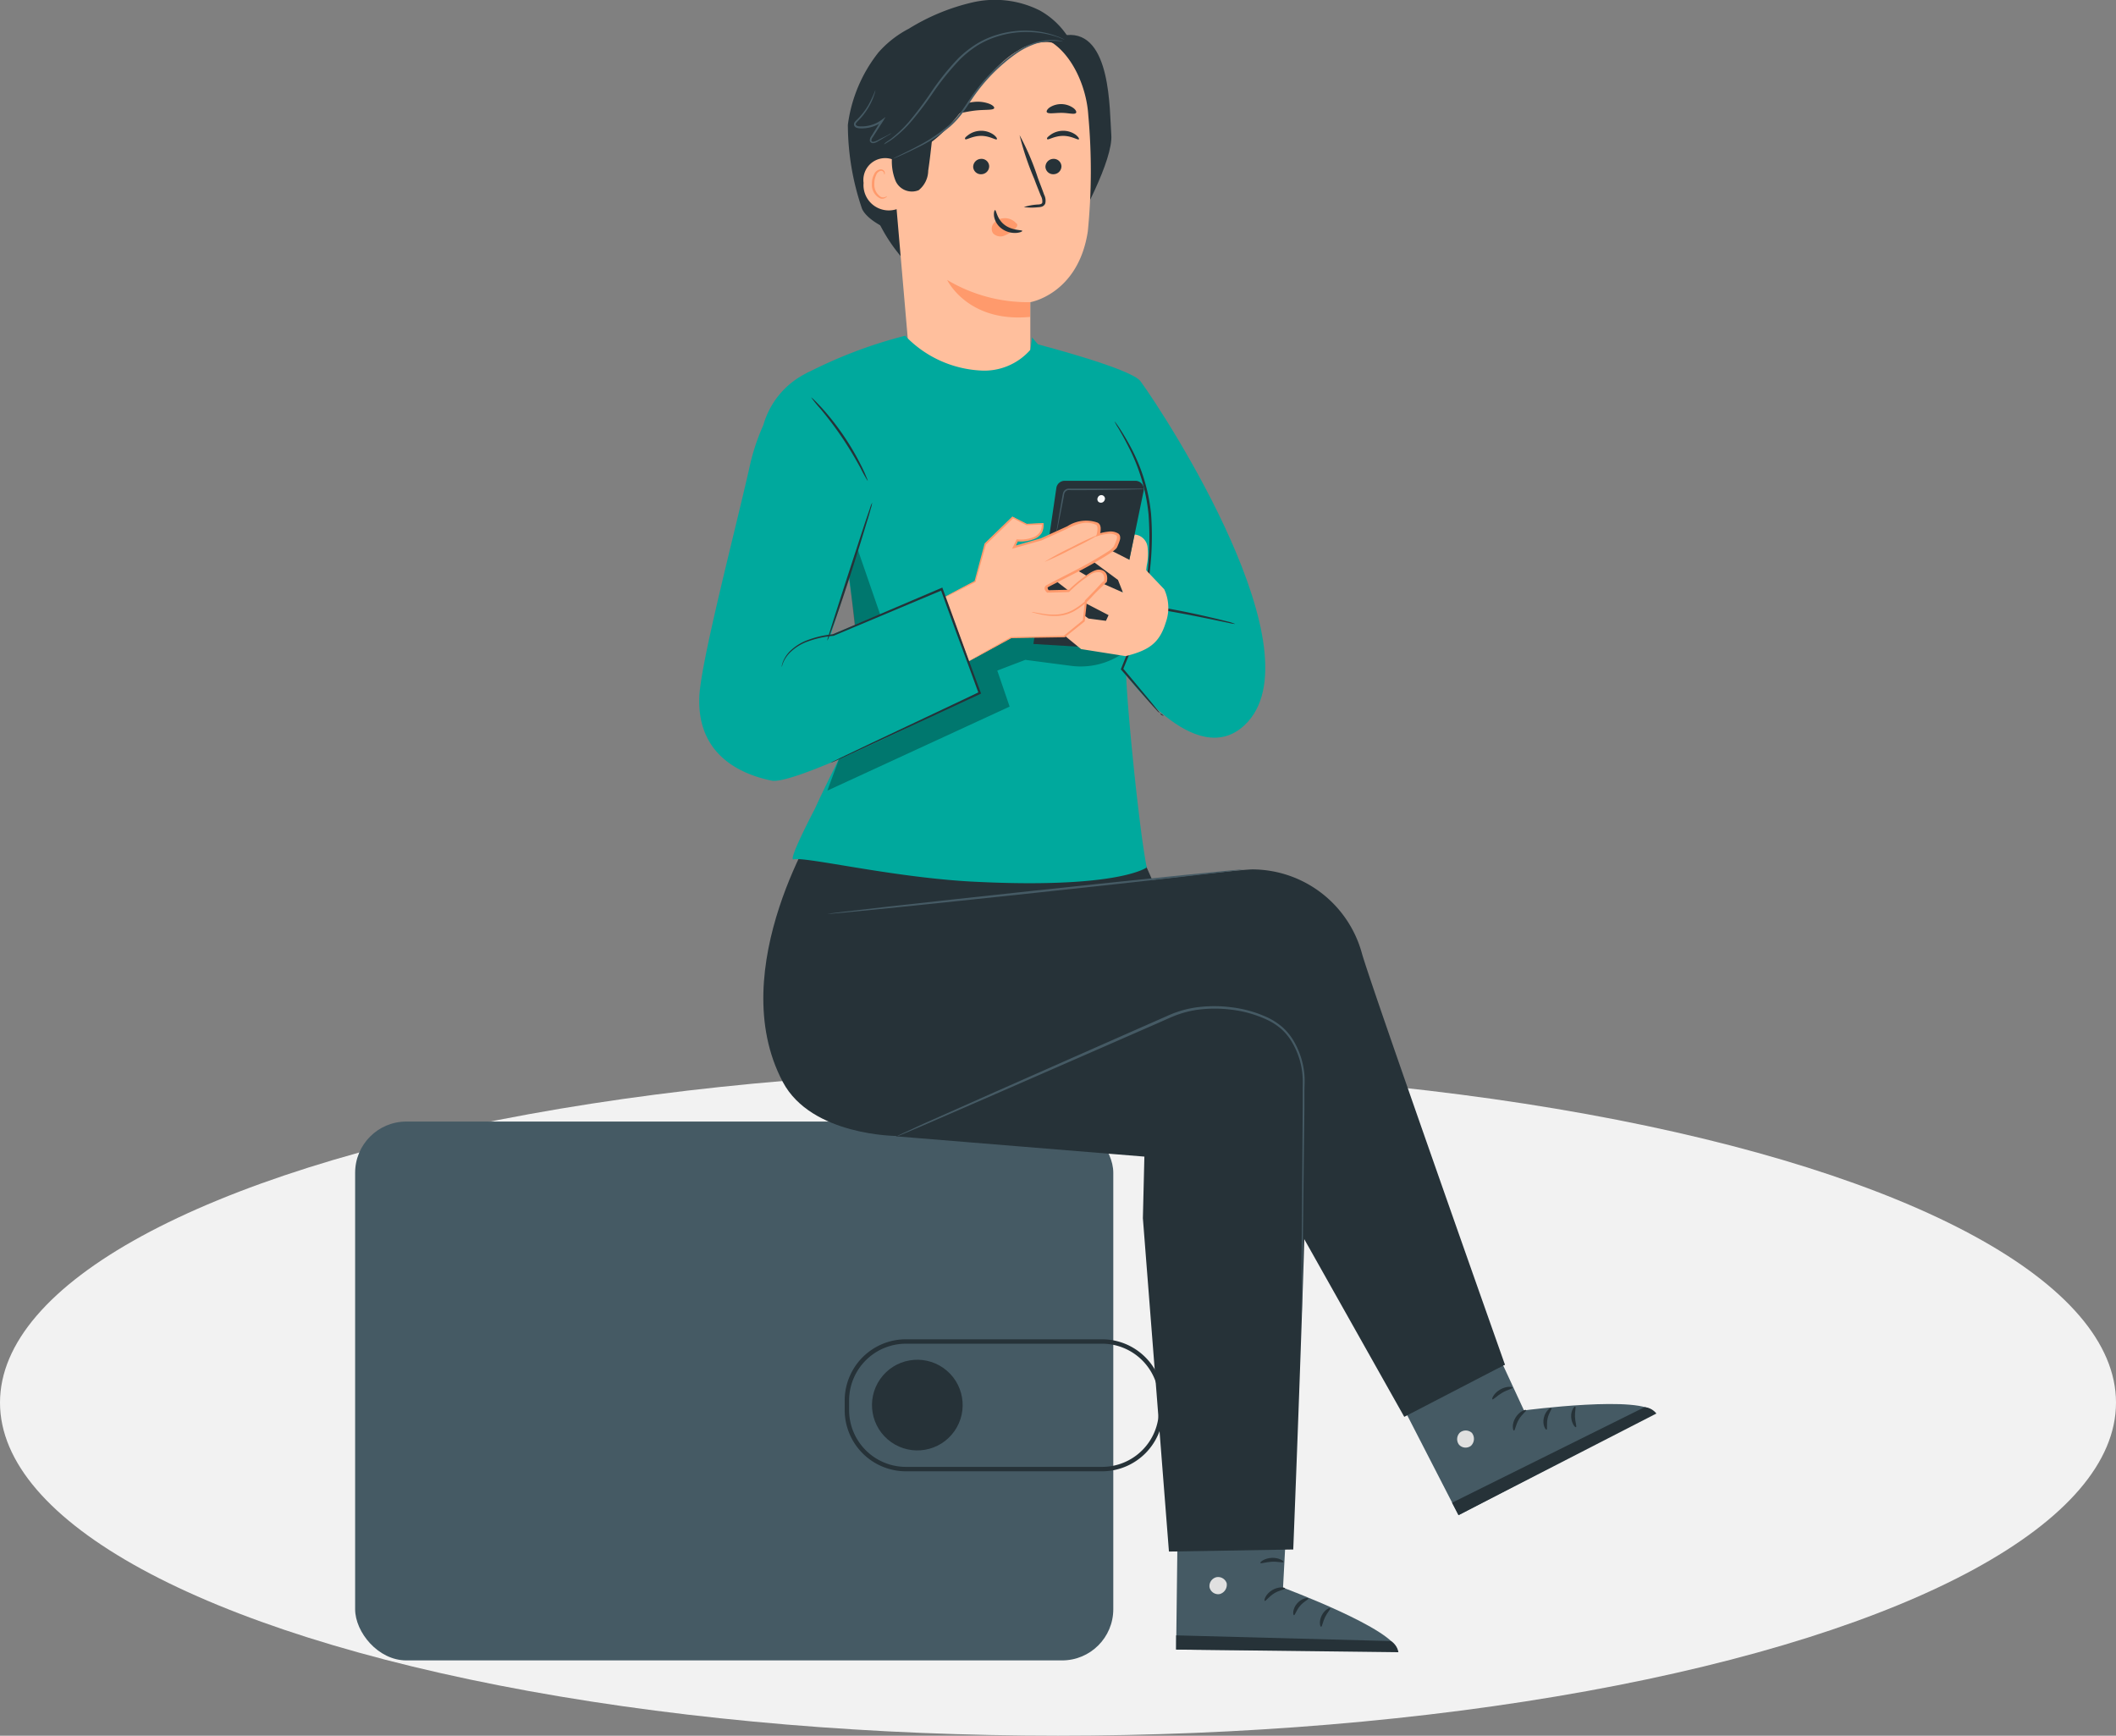 <svg id="Group_69762" data-name="Group 69762" xmlns="http://www.w3.org/2000/svg" width="123.998" height="101.71" viewBox="0 0 123.998 101.71">
  <rect x="0" y="0" width="123.998" height="101.71" fill="#808080" stroke="none"/>
  <ellipse id="Ellipse_784" data-name="Ellipse 784" cx="61.999" cy="19.518" rx="61.999" ry="19.518" transform="translate(0 62.674)" fill="#f2f2f2"/>
  <g id="freepik--Character--inject-82" transform="translate(20.811)">
    <rect id="Rectangle_18058" data-name="Rectangle 18058" width="44.428" height="31.576" rx="3" transform="translate(0 65.722)" fill="#455a64"/>
    <path id="Path_34479" data-name="Path 34479" d="M546.417,405.786h-11.5a3.592,3.592,0,0,1-3.587-3.587v-.565a3.59,3.59,0,0,1,3.587-3.584h11.5A3.59,3.59,0,0,1,550,401.634v.565A3.592,3.592,0,0,1,546.417,405.786Zm-11.5-7.477a3.33,3.33,0,0,0-3.328,3.325v.565a3.33,3.33,0,0,0,3.328,3.328h11.5a3.33,3.33,0,0,0,3.325-3.328v-.565a3.33,3.33,0,0,0-3.325-3.325Z" transform="translate(-502.642 -319.569)" fill="#263238"/>
    <circle id="Ellipse_778" data-name="Ellipse 778" cx="2.657" cy="2.657" r="2.657" transform="matrix(0.575, -0.818, 0.818, 0.575, 29.243, 82.982)" fill="#263238"/>
    <path id="Path_34480" data-name="Path 34480" d="M535.263,128.32a9.67,9.67,0,0,0,3.089,7.309q.687-2,1.381-4" transform="translate(-505.553 -119.747)" fill="#263238"/>
    <path id="Path_34481" data-name="Path 34481" d="M543.268,95.855a5.856,5.856,0,0,0-3.942-.474,12.38,12.38,0,0,0-3.729,1.54,6.126,6.126,0,0,0-1.783,1.392,8.614,8.614,0,0,0-1.793,4.243,15.247,15.247,0,0,0,.832,4.924c.433.93,2.46,1.638,3.46,1.869l9.175-10.676A4.649,4.649,0,0,0,543.268,95.855Z" transform="translate(-503.147 -95.241)" fill="#263238"/>
    <path id="Path_34482" data-name="Path 34482" d="M575.25,102.044l-2.2-.394c1.2,2.851,1.529,9.416,2.219,12.44.811-1.179,2.7-4.764,2.592-6.189S577.865,101.8,575.25,102.044Z" transform="translate(-533.549 -99.989)" fill="#263238"/>
    <path id="Path_34483" data-name="Path 34483" d="M552.974,107.816c-.142-2.2-1.607-4.893-3.8-4.665l-5.067,1.3a3.761,3.761,0,0,0-2.83,3.463v.044l1.133,13.125,3.8,7.55h0l3.369-6.368v-3.468c0,.005,2.809-.472,3.369-4.147A35.888,35.888,0,0,0,552.974,107.816Z" transform="translate(-510.013 -101.091)" fill="#ffbf9d"/>
    <path id="Path_34484" data-name="Path 34484" d="M577.658,131.579a.469.469,0,0,1-.451.477.454.454,0,0,1-.487-.422.474.474,0,0,1,.453-.477.454.454,0,0,1,.485.422Z" transform="translate(-536.268 -121.847)" fill="#263238"/>
    <path id="Path_34485" data-name="Path 34485" d="M578.937,125.308c-.06.062-.415-.2-.923-.2s-.876.259-.93.194.034-.137.194-.259a1.281,1.281,0,0,1,.744-.233,1.244,1.244,0,0,1,.733.236C578.911,125.17,578.966,125.279,578.937,125.308Z" transform="translate(-536.525 -117.146)" fill="#263238"/>
    <path id="Path_34486" data-name="Path 34486" d="M561.318,131.578a.469.469,0,0,1-.451.477.453.453,0,0,1-.487-.422.474.474,0,0,1,.453-.477.449.449,0,0,1,.485.422Z" transform="translate(-524.163 -121.846)" fill="#263238"/>
    <path id="Path_34487" data-name="Path 34487" d="M560.4,125.308c-.057.062-.415-.2-.92-.2s-.876.259-.93.194.031-.137.194-.259a1.272,1.272,0,0,1,.744-.233,1.244,1.244,0,0,1,.733.236C560.38,125.17,560.432,125.279,560.4,125.308Z" transform="translate(-522.797 -117.146)" fill="#263238"/>
    <path id="Path_34488" data-name="Path 34488" d="M571.105,130.013a3.287,3.287,0,0,1,.822-.15c.13,0,.259-.039.259-.127a.655.655,0,0,0-.086-.384c-.122-.311-.259-.64-.383-.982a16.755,16.755,0,0,1-.863-2.571,14.75,14.75,0,0,1,1.07,2.5c.127.345.259.674.368.987a.753.753,0,0,1,.067.518.326.326,0,0,1-.213.189.913.913,0,0,1-.218.031A3.323,3.323,0,0,1,571.105,130.013Z" transform="translate(-531.918 -117.879)" fill="#263238"/>
    <path id="Path_34489" data-name="Path 34489" d="M554.49,158.53s1.192,2.517,4.86,2.167v-.863A9.206,9.206,0,0,1,554.49,158.53Z" transform="translate(-519.799 -142.127)" fill="#ff9a6c"/>
    <path id="Path_34490" data-name="Path 34490" d="M558.535,118.6c-.049.137-.555.073-1.148.145s-1.073.236-1.151.114c-.036-.06.047-.189.241-.321a1.922,1.922,0,0,1,.853-.3,1.967,1.967,0,0,1,.9.1C558.447,118.42,558.556,118.532,558.535,118.6Z" transform="translate(-521.087 -112.263)" fill="#263238"/>
    <path id="Path_34491" data-name="Path 34491" d="M578.716,119.292c-.088.117-.438,0-.855,0s-.778.078-.858-.042c-.034-.057.021-.174.176-.282a1.244,1.244,0,0,1,1.379.039C578.705,119.118,578.755,119.235,578.716,119.292Z" transform="translate(-536.47 -112.678)" fill="#263238"/>
    <path id="Path_34492" data-name="Path 34492" d="M549.356,100.439a1.617,1.617,0,0,0-1.425-.915,3.147,3.147,0,0,0-1.69.5c-2.182,1.26-3.3,4.308-5.461,5.614-.531.321-1.221.026-1.672.451a1.561,1.561,0,0,0-.495,1.674,5.185,5.185,0,0,1-.749-1.267,1.734,1.734,0,0,1,.062-1.428c.187-.324.518-.57.607-.933a4.789,4.789,0,0,0-.034-.98,2.148,2.148,0,0,1,.337-.936,9.475,9.475,0,0,1,3.5-3.685,6.22,6.22,0,0,1,3.216-.832,4.743,4.743,0,0,1,3.058,1.216c.485.451.99.915.741,1.527" transform="translate(-507.39 -97.06)" fill="#263238"/>
    <path id="Path_34493" data-name="Path 34493" d="M537.574,131.255a1.277,1.277,0,0,0-1.975,1.236,1.484,1.484,0,0,0,1.972,1.529C537.577,133.963,537.574,131.255,537.574,131.255Z" transform="translate(-505.804 -121.774)" fill="#ffbf9d"/>
    <path id="Path_34494" data-name="Path 34494" d="M538.368,135.078a.6.6,0,0,1-.093.049.332.332,0,0,1-.259,0,.853.853,0,0,1-.386-.778,1.14,1.14,0,0,1,.1-.49.4.4,0,0,1,.259-.259.174.174,0,0,1,.2.1c.026.054,0,.093.023.1s.041-.034.026-.114a.2.2,0,0,0-.075-.124.259.259,0,0,0-.189-.052.479.479,0,0,0-.363.3,1.145,1.145,0,0,0-.125.549.877.877,0,0,0,.492.858.371.371,0,0,0,.316-.049C538.365,135.124,538.375,135.08,538.368,135.078Z" transform="translate(-507.204 -123.586)" fill="#ff9a6c"/>
    <path id="Path_34495" data-name="Path 34495" d="M540.19,108.826a.677.677,0,0,0,.119-.067c.075-.047.192-.111.332-.21a6.87,6.87,0,0,0,1.065-.969,18.874,18.874,0,0,0,1.3-1.692,15.529,15.529,0,0,1,1.63-2.029,6.175,6.175,0,0,1,1.037-.832,5.185,5.185,0,0,1,1.135-.518,5.587,5.587,0,0,1,2.091-.259,5.467,5.467,0,0,1,1.4.259c.161.049.283.106.365.137a.8.8,0,0,0,.13.044l-.122-.062a3.6,3.6,0,0,0-.363-.15,5.138,5.138,0,0,0-1.407-.306,5.6,5.6,0,0,0-2.12.241,5.069,5.069,0,0,0-1.156.518,6.4,6.4,0,0,0-1.07.842,14.954,14.954,0,0,0-1.633,2.045,20.922,20.922,0,0,1-1.283,1.7,7.442,7.442,0,0,1-1.037.982c-.135.1-.259.171-.321.223A1,1,0,0,0,540.19,108.826Z" transform="translate(-509.205 -100.362)" fill="#455a64"/>
    <path id="Path_34496" data-name="Path 34496" d="M542.054,122.044a3.04,3.04,0,0,0,.192,1.586,1.047,1.047,0,0,0,1.348.536,1.491,1.491,0,0,0,.56-1.143c.189-1.257.275-2.53.472-3.784Z" transform="translate(-510.572 -113.02)" fill="#263238"/>
    <path id="Path_34497" data-name="Path 34497" d="M552.24,104.392a3.79,3.79,0,0,0-.49-.041,3.306,3.306,0,0,0-1.3.238,4.3,4.3,0,0,0-.819.42,8.857,8.857,0,0,0-.845.645,10.2,10.2,0,0,0-1.651,1.783c-.259.352-.472.713-.713,1.037a5.048,5.048,0,0,1-.79.889,9,9,0,0,1-1.669,1.117c-.518.259-.928.454-1.218.583l-.337.143a.712.712,0,0,1-.122.044,1.007,1.007,0,0,1,.111-.065l.329-.163c.285-.14.7-.337,1.2-.612a9.162,9.162,0,0,0,1.638-1.125,4.885,4.885,0,0,0,.777-.876c.236-.332.459-.695.713-1.037a9.844,9.844,0,0,1,1.677-1.8,8.242,8.242,0,0,1,.86-.643,4.3,4.3,0,0,1,.84-.42,3.3,3.3,0,0,1,1.337-.207,2.138,2.138,0,0,1,.365.052A.566.566,0,0,1,552.24,104.392Z" transform="translate(-510.761 -101.954)" fill="#455a64"/>
    <path id="Path_34498" data-name="Path 34498" d="M535.606,118.112a1.063,1.063,0,0,1-.176.119l-.5.293-.168.1a.557.557,0,0,1-.215.073.207.207,0,0,1-.132-.031.176.176,0,0,1-.078-.122.434.434,0,0,1,.093-.259l.581-.93.078.075a2.025,2.025,0,0,1-.635.316,2.074,2.074,0,0,1-.7.083.615.615,0,0,1-.179-.031.23.23,0,0,1-.153-.135.215.215,0,0,1,.031-.2.883.883,0,0,1,.114-.122,4.2,4.2,0,0,0,.671-.847,7.2,7.2,0,0,0,.428-.91,1.114,1.114,0,0,1-.062.259,3.717,3.717,0,0,1-.3.684,3.96,3.96,0,0,1-.669.881c-.072.07-.145.15-.116.213s.135.093.238.093a1.983,1.983,0,0,0,1.27-.378l.236-.174-.158.259-.591.923a.356.356,0,0,0-.083.192c0,.057.049.088.111.083a.991.991,0,0,0,.355-.145l.518-.259A.8.8,0,0,1,535.606,118.112Z" transform="translate(-504.178 -110.309)" fill="#455a64"/>
    <path id="Path_34499" data-name="Path 34499" d="M566.028,144.89a.889.889,0,0,0-.8-.3.806.806,0,0,0-.544.308.5.5,0,0,0-.021.573.606.606,0,0,0,.645.14,1.867,1.867,0,0,0,.609-.386.515.515,0,0,0,.135-.145.16.16,0,0,0,0-.179" transform="translate(-527.279 -131.796)" fill="#ff9a6c"/>
    <path id="Path_34500" data-name="Path 34500" d="M565.132,142.74c.08,0,.1.518.56.866s1.037.283,1.037.355c0,.031-.122.1-.36.117a1.317,1.317,0,0,1-.858-.259,1.121,1.121,0,0,1-.438-.728C565.049,142.867,565.1,142.737,565.132,142.74Z" transform="translate(-527.634 -130.429)" fill="#263238"/>
    <path id="Path_34501" data-name="Path 34501" d="M563.764,278.09l2.123,4.795-10.3,3.854-2.3-5.155Z" transform="translate(-518.903 -230.7)" fill="#263238"/>
    <path id="Path_34502" data-name="Path 34502" d="M657.47,390.66l2.817,6.083s7.037-.933,7.667.143l-11.5,5.995-4.782-9.3Z" transform="translate(-591.792 -314.094)" fill="#455a64"/>
    <path id="Path_34503" data-name="Path 34503" d="M669.973,418.792a.536.536,0,0,0-.052.713.518.518,0,0,0,.7.06.565.565,0,0,0,.052-.754.536.536,0,0,0-.741.018" transform="translate(-605.231 -334.845)" fill="#e0e0e0"/>
    <path id="Path_34504" data-name="Path 34504" d="M669.028,419.734l-.378-.728,11.282-5.6a.99.99,0,0,1,.692.373Z" transform="translate(-604.371 -330.948)" fill="#263238"/>
    <path id="Path_34505" data-name="Path 34505" d="M683.176,414.027c.026.057-.246.228-.433.552s-.215.643-.28.648-.148-.371.088-.759S683.161,413.967,683.176,414.027Z" transform="translate(-614.554 -331.394)" fill="#263238"/>
    <path id="Path_34506" data-name="Path 34506" d="M689.777,413.595c.042.049-.155.272-.225.612s0,.622-.057.648-.259-.277-.161-.7S689.746,413.54,689.777,413.595Z" transform="translate(-619.675 -331.078)" fill="#263238"/>
    <path id="Path_34507" data-name="Path 34507" d="M695.867,414.466c-.044.036-.259-.207-.283-.594s.192-.648.241-.612-.031.285-.018.6S695.922,414.429,695.867,414.466Z" transform="translate(-624.324 -330.834)" fill="#263238"/>
    <path id="Path_34508" data-name="Path 34508" d="M678.919,408.85c0,.062-.3.117-.609.3s-.518.415-.568.381.086-.36.454-.573S678.924,408.78,678.919,408.85Z" transform="translate(-611.1 -327.531)" fill="#263238"/>
    <path id="Path_34509" data-name="Path 34509" d="M674.414,402.662a1.319,1.319,0,0,1-.586.3,2.9,2.9,0,0,1-.708.122,2.949,2.949,0,0,1-.425,0,.866.866,0,0,1-.259-.047.277.277,0,0,1-.181-.29.353.353,0,0,1,.184-.259.834.834,0,0,1,.233-.08,2.57,2.57,0,0,1,.428-.06,2.333,2.333,0,0,1,.72.08c.4.114.6.28.583.3s-.239-.08-.619-.148a2.643,2.643,0,0,0-.672-.029,2.362,2.362,0,0,0-.386.067c-.143.029-.259.083-.259.153,0,.028,0,.036.047.06a.647.647,0,0,0,.181.034,3.518,3.518,0,0,0,.4.021,3.793,3.793,0,0,0,.674-.07A4.618,4.618,0,0,1,674.414,402.662Z" transform="translate(-607.041 -322.747)" fill="#263238"/>
    <path id="Path_34510" data-name="Path 34510" d="M612.892,428l-.358,6.695s6.653,2.47,6.708,3.714l-12.972-.085.127-10.453Z" transform="translate(-558.159 -341.66)" fill="#455a64"/>
    <path id="Path_34511" data-name="Path 34511" d="M614.188,451.831a.531.531,0,0,0-.381.6.518.518,0,0,0,.6.381.565.565,0,0,0,.4-.643.531.531,0,0,0-.663-.327" transform="translate(-563.736 -359.403)" fill="#e0e0e0"/>
    <path id="Path_34512" data-name="Path 34512" d="M606.27,465.822v-.832l12.588.334a.993.993,0,0,1,.438.653Z" transform="translate(-558.159 -369.159)" fill="#263238"/>
    <path id="Path_34513" data-name="Path 34513" d="M627.445,454.2c0,.065-.321.088-.64.288s-.49.467-.549.441.044-.394.433-.63S627.473,454.139,627.445,454.2Z" transform="translate(-572.953 -361.118)" fill="#263238"/>
    <path id="Path_34514" data-name="Path 34514" d="M633.626,456.576c.013.065-.259.168-.487.435s-.29.549-.355.547-.1-.365.184-.692S633.626,456.517,633.626,456.576Z" transform="translate(-577.768 -362.907)" fill="#263238"/>
    <path id="Path_34515" data-name="Path 34515" d="M638.85,459.92c-.06.013-.143-.308.029-.656s.472-.482.5-.428-.163.239-.3.518S638.912,459.907,638.85,459.92Z" transform="translate(-582.241 -364.592)" fill="#263238"/>
    <path id="Path_34516" data-name="Path 34516" d="M626.661,447.719c-.029.057-.319-.036-.682-.018s-.645.127-.676.073.241-.28.669-.3S626.695,447.669,626.661,447.719Z" transform="translate(-572.257 -356.185)" fill="#263238"/>
    <path id="Path_34517" data-name="Path 34517" d="M625.9,439.756a1.26,1.26,0,0,1-.656-.016,2.976,2.976,0,0,1-.684-.223,3.165,3.165,0,0,1-.373-.207.779.779,0,0,1-.194-.158.277.277,0,0,1-.023-.339.358.358,0,0,1,.283-.143.957.957,0,0,1,.246.039,2.347,2.347,0,0,1,1,.565c.3.288.4.518.376.539s-.174-.181-.479-.42a2.662,2.662,0,0,0-.578-.339,2.281,2.281,0,0,0-.376-.122c-.137-.039-.259-.041-.293.018s-.015.034.013.075a.721.721,0,0,0,.145.114,3.7,3.7,0,0,0,.342.2,3.857,3.857,0,0,0,.63.259A4.338,4.338,0,0,1,625.9,439.756Z" transform="translate(-571.233 -349.661)" fill="#263238"/>
    <path id="Path_34518" data-name="Path 34518" d="M517.35,295.065s25.993-3.255,27.525-3.255a6.678,6.678,0,0,1,6.389,4.854c.4,1.555,8.4,24.168,8.4,24.168l-5.9,3.058-8.68-15.424-4.424-7.695-22.808,3.522Z" transform="translate(-492.285 -240.864)" fill="#263238"/>
    <path id="Path_34519" data-name="Path 34519" d="M559.969,321.879a7.114,7.114,0,0,1,5.487,2.851c1.13,1.677.733,4.665.757,6.928.031,3.076-.713,21.82-.713,21.82l-7.285.122-1.527-19.534.088-3.61-14.537-1.187a8.61,8.61,0,0,1,1.933-7.889C544.571,320.933,559.969,321.879,559.969,321.879Z" transform="translate(-510.526 -262.68)" fill="#263238"/>
    <path id="Path_34520" data-name="Path 34520" d="M516.3,280.12s-5.746,8.843-2.221,15.488c1.68,3.165,6.7,3.162,6.7,3.162l5.155-6.454V281.644Z" transform="translate(-489.015 -232.203)" fill="#263238"/>
    <path id="Path_34521" data-name="Path 34521" d="M543.22,330.33a.65.65,0,0,1,.1-.052l.29-.135,1.12-.518,4.147-1.843,6.14-2.714,3.628-1.6c.319-.132.625-.29.962-.4a6.136,6.136,0,0,1,1.037-.259,7.813,7.813,0,0,1,2.172-.018,6.941,6.941,0,0,1,2.092.591,3.832,3.832,0,0,1,.9.588,3.375,3.375,0,0,1,.661.827,4.7,4.7,0,0,1,.609,1.946c.029.337,0,.661,0,.985v.959c-.031,2.527-.057,4.8-.078,6.713s-.049,3.45-.065,4.525c0,.518-.018.941-.023,1.231v.319a.706.706,0,0,1,0,.109.877.877,0,0,1,0-.109v-1.55c0-1.076,0-2.62.018-4.525s.029-4.188.047-6.713v-.959c0-.324.016-.653-.013-.975a4.517,4.517,0,0,0-.593-1.884,3.216,3.216,0,0,0-.632-.793,3.6,3.6,0,0,0-.866-.562,6.822,6.822,0,0,0-2.045-.581,7.713,7.713,0,0,0-2.131.018,6.016,6.016,0,0,0-1.011.259c-.324.111-.638.259-.954.4L555.1,325.2l-6.15,2.685-4.147,1.8-1.133.482-.3.122A.49.49,0,0,1,543.22,330.33Z" transform="translate(-511.45 -263.763)" fill="#455a64"/>
    <line id="Line_3" data-name="Line 3" y1="2.61" x2="24.404" transform="translate(27.672 50.946)" fill="#455a64"/>
    <path id="Path_34522" data-name="Path 34522" d="M551.814,291.805c0,.036-5.456.651-12.194,1.371s-12.2,1.275-12.21,1.239,5.456-.651,12.194-1.371S551.809,291.769,551.814,291.805Z" transform="translate(-499.738 -240.859)" fill="#455a64"/>
    <path id="Path_34523" data-name="Path 34523" d="M539.562,189.539c.422-1.345,1.9-6.3,1.568-8.905-.259-2.073-2.133-4.753-2.69-6.179-.259-.671-2.361-1.363-3.613-1.734l-1.244-1.47-.1.718a3.587,3.587,0,0,1-2.97,1.216,6.582,6.582,0,0,1-4.372-2.035,27.2,27.2,0,0,0-5.7,2.156c-1.187.472,2.364,11.847,2.364,11.847s1.273,7.146.075,9.553c-.674,1.356-1.454,2.9-2.027,4.162,0,0-1.6,3.043-1.254,2.965.718-.166,5.7,1.037,10.385,1.3,8.659.456,10.315-.827,10.315-.827-.453-2.216-1.213-9.983-1.21-11.492A7.245,7.245,0,0,1,539.562,189.539Z" transform="translate(-493.911 -151.476)" fill="#00a99d"/>
    <path id="Path_34524" data-name="Path 34524" d="M574.3,172.91s5.642,1.454,6.194,2.206c1.5,2.04,10.541,16,6.1,20.159-2.908,2.727-7-3.027-7-3.027Z" transform="translate(-534.475 -152.78)" fill="#00a99d"/>
    <path id="Path_34525" data-name="Path 34525" d="M600.48,233.181a2.5,2.5,0,0,1-.4-.067L599,232.891c-.92-.187-2.208-.451-3.686-.663l.078-.044-.443,1.094-1.052,2.568v-.065l1.633,1.959.453.56a1.381,1.381,0,0,1,.15.207s.417.192-.182-.181l-.485-.536-1.674-1.926-.026-.031.016-.034,1.037-2.576c.153-.373.3-.739.446-1.091l.021-.052h.06c1.485.22,2.771.5,3.686.713.459.106.822.2,1.073.259a2.7,2.7,0,0,1,.373.13Z" transform="translate(-548.898 -196.614)" fill="#263238"/>
    <path id="Path_34526" data-name="Path 34526" d="M593.986,201.708a2.682,2.682,0,0,1,.042-.459c.041-.316.093-.736.158-1.241a19,19,0,0,0,.137-4.1,11.022,11.022,0,0,0-1.166-3.921c-.236-.472-.451-.845-.6-1.1a3.252,3.252,0,0,1-.225-.4.953.953,0,0,1,.078.093c.047.062.114.158.2.283.166.259.394.614.645,1.086a10.512,10.512,0,0,1,1.218,3.952,17.361,17.361,0,0,1-.181,4.126c-.075.518-.15.946-.2,1.236A2.906,2.906,0,0,1,593.986,201.708Z" transform="translate(-547.832 -165.796)" fill="#263238"/>
    <g id="Group_69726" data-name="Group 69726" transform="translate(27.672 32.122)" opacity="0.3">
      <path id="Path_34527" data-name="Path 34527" d="M527.41,233.388l10.681-4.924-.723-2.112,1.643-.627,2.677.35a4.349,4.349,0,0,0,3.647-1.239h0l-6.653-1.682-7.589,1.617-1.928-5.59-.477,1.638.4,3.517.259,3.8Z" transform="translate(-527.41 -219.18)"/>
    </g>
    <path id="Path_34528" data-name="Path 34528" d="M504.93,179.25a4.873,4.873,0,0,0-2.732,3.131,12.548,12.548,0,0,0-.829,2.55c-.9,3.965-2.851,11.4-2.924,13.389-.14,3.571,2.7,4.585,4.235,4.9s12.181-5.2,12.181-5.2L512.649,192l-6.508,2.693s1.485-4.587,1.915-6.464S504.93,179.25,504.93,179.25Z" transform="translate(-478.276 -157.477)" fill="#00a99d"/>
    <path id="Path_34529" data-name="Path 34529" d="M596.1,219.67a4.921,4.921,0,0,1-.06-1.794,3.207,3.207,0,0,0,.039-1.089.832.832,0,0,0-.759-.7l-.544,2.615Z" transform="translate(-549.647 -184.764)" fill="#ffbf9d"/>
    <path id="Path_34530" data-name="Path 34530" d="M580.459,204.543l-1.915,9.242L574,213.511l1.345-9.144a.49.49,0,0,1,.487-.417h4.147a.49.49,0,0,1,.479.594Z" transform="translate(-534.253 -175.775)" fill="#263238"/>
    <path id="Path_34531" data-name="Path 34531" d="M579.21,208.252a1.476,1.476,0,0,0,.07-.259c.039-.194.091-.446.153-.749l.215-1.109a.534.534,0,0,1,.031-.15.3.3,0,0,1,.08-.117.259.259,0,0,1,.13-.067,1.036,1.036,0,0,1,.161,0h.718c.982,0,1.874-.016,2.517-.026l.778-.021a1.3,1.3,0,0,0,.28-.021,2.042,2.042,0,0,0-.28-.016H580.05a.9.9,0,0,0-.181,0,.373.373,0,0,0-.169.085.391.391,0,0,0-.1.156,1.573,1.573,0,0,0-.036.166c-.073.415-.137.791-.194,1.114l-.122.752A1.636,1.636,0,0,0,579.21,208.252Z" transform="translate(-538.112 -177.081)" fill="#455a64"/>
    <path id="Path_34532" data-name="Path 34532" d="M588.5,207.327a.223.223,0,0,1,.259-.135.22.22,0,0,1,.16.179.259.259,0,0,1-.124.231.231.231,0,0,1-.259-.023A.21.21,0,0,1,588.5,207.327Z" transform="translate(-544.978 -178.173)" fill="#fafafa"/>
    <path id="Path_34533" data-name="Path 34533" d="M580.123,218.25c.106.026,2.509,1.267,2.509,1.267l1.254,1.322a2.568,2.568,0,0,1,.086,1.959c-.368,1.182-.967,1.615-2.348,1.957l-2.61-.412-1.322-1.083a.824.824,0,0,1-.259-.884l.018-.054-.15-.259a.456.456,0,0,1,.023-.5h0a.456.456,0,0,1,.635-.1l1.488,1.089,1.024.135.153-.334-1.5-.778-1.907-1.477a.56.56,0,0,1-.086-.806h0a.56.56,0,0,1,.713-.119l1.773,1.037,1.851.816-.293-.736L579,218.678S578.812,217.918,580.123,218.25Z" transform="translate(-536.473 -186.307)" fill="#ffbf9d"/>
    <path id="Path_34534" data-name="Path 34534" d="M562.869,212.518a1.575,1.575,0,0,0-1.332.057c-.832.345-1.895.866-1.895.866l-1.594.454.189-.394s1.573.161,1.5-.985l-.949.041-.814-.417-1.6,1.555-.6,2.206-1.765.918,1.387,3.774,2.491-1.381,3.11-.06,1.143-.925.127-1.174,1.12-1.14s.14-.57-.376-.625-1.757,1.179-1.757,1.179l-1.247.029s-.212-.194-.039-.306,3.846-1.915,4.009-2.32.332-.669-.034-.778a2.016,2.016,0,0,0-.972.093S563.146,212.607,562.869,212.518Z" transform="translate(-519.436 -181.842)" fill="#ffbf9d"/>
    <path id="Path_34535" data-name="Path 34535" d="M576.47,217.655a17.4,17.4,0,0,0,1.635-.778,17.075,17.075,0,0,0,1.594-.847,17.067,17.067,0,0,0-1.635.765A16.711,16.711,0,0,0,576.47,217.655Z" transform="translate(-536.082 -184.724)" fill="#ff9a6c"/>
    <path id="Path_34536" data-name="Path 34536" d="M573.61,228.476a.749.749,0,0,0,.187.06c.122.031.3.078.518.117a3.542,3.542,0,0,0,.8.054,2.3,2.3,0,0,0,.943-.259,4.148,4.148,0,0,0,1.322-1.169c.137-.179.244-.327.314-.43a.832.832,0,0,0,.1-.168,6.516,6.516,0,0,0-.472.557,4.441,4.441,0,0,1-1.309,1.127,2.312,2.312,0,0,1-.907.259,3.693,3.693,0,0,1-.778-.034C573.887,228.52,573.613,228.461,573.61,228.476Z" transform="translate(-533.964 -192.614)" fill="#ff9a6c"/>
    <path id="Path_34537" data-name="Path 34537" d="M554,216.722l.111-.065.337-.184,1.3-.689-.015.018.591-2.211h0l1.6-1.555.026-.026.031.018.816.415h-.026l.949-.044h.057v.054a.968.968,0,0,1-.1.518.912.912,0,0,1-.381.332,2.136,2.136,0,0,1-1.068.166l.059-.034-.187.4-.073-.086,1.594-.459h0l1.555-.708a2.019,2.019,0,0,1,1.747-.218h0a.283.283,0,0,1,.163.155.5.5,0,0,1,.039.2,1.333,1.333,0,0,1-.055.389l-.086-.083a2.947,2.947,0,0,1,.568-.122.892.892,0,0,1,.609.109.26.26,0,0,1,.1.163.483.483,0,0,1,0,.174,2.347,2.347,0,0,1-.1.288l-.057.137a.579.579,0,0,1-.041.078.744.744,0,0,1-.057.065,2.342,2.342,0,0,1-.241.194,23.226,23.226,0,0,1-2.037,1.172l-1.013.518c-.166.088-.332.171-.5.259-.075.041-.187.088-.2.122a.236.236,0,0,0,.083.168l-.047-.018,1.247-.029-.044.018a7.714,7.714,0,0,1,1.2-.975,1.921,1.921,0,0,1,.342-.174.6.6,0,0,1,.4-.018.433.433,0,0,1,.288.285.789.789,0,0,1,0,.389v.016h0l-1.179,1.148.016-.034c-.044.4-.088.8-.13,1.177v.021l-.016.013-1.148.92H561l-3.123.049h.018l-1.853,1.008-.487.259-.124.065c-.028.016-.044.021-.044.018l.039-.026.122-.073.477-.275,1.838-1.037h.016l3.11-.073h-.029l1.14-.928-.021.036q.062-.568.124-1.174v-.01l.013-.013,1.117-1.143-.016.028c.047-.21,0-.474-.218-.518a.822.822,0,0,0-.64.181,7.5,7.5,0,0,0-1.172.959l-.018.018h-.01l-1.244.034h-.029l-.018-.018a.52.52,0,0,1-.1-.127.225.225,0,0,1-.016-.189.277.277,0,0,1,.132-.122l.124-.065.5-.259,1.011-.518a22.977,22.977,0,0,0,2.021-1.166,1.916,1.916,0,0,0,.21-.192.337.337,0,0,0,.041-.047.189.189,0,0,0,.026-.052l.06-.137c.067-.171.171-.389.054-.467a.778.778,0,0,0-.518-.08,2.661,2.661,0,0,0-.539.114l-.119.039.034-.122a1.243,1.243,0,0,0,.049-.347c0-.114-.039-.212-.111-.233h0a1.4,1.4,0,0,0-.827-.073,3.178,3.178,0,0,0-.8.3l-1.537.7h0l-1.6.454-.13.036.06-.122.189-.394.016-.036h.044a2.037,2.037,0,0,0,1-.15.805.805,0,0,0,.345-.319.871.871,0,0,0,.088-.451l.06.052-.949.039h-.016l-.814-.422h.06l-1.607,1.555v-.018c-.241.86-.448,1.6-.617,2.2v.013h0l-1.317.666-.342.168Z" transform="translate(-519.436 -181.746)" fill="#ff9a6c"/>
    <path id="Path_34538" data-name="Path 34538" d="M519.979,238.359a1.193,1.193,0,0,1,.163-.088l.48-.238,1.814-.866,6.249-2.955-.034.08c-.4-1.1-.84-2.3-1.3-3.535-.316-.876-.627-1.729-.925-2.553l.088.039-6.368,2.675h-.013a5.845,5.845,0,0,0-1.527.342,2.851,2.851,0,0,0-.99.619,1.859,1.859,0,0,0-.42.609c-.031.078-.049.14-.062.181a.268.268,0,0,1-.018.065.165.165,0,0,1,0-.067,1.309,1.309,0,0,1,.052-.189,1.842,1.842,0,0,1,.4-.635,2.924,2.924,0,0,1,1-.653,5.776,5.776,0,0,1,1.555-.365h-.016l6.35-2.708.065-.026.023.065c.3.824.612,1.677.928,2.55.451,1.236.884,2.434,1.3,3.538l.021.057-.054.026-6.267,2.908-1.814.835-.49.218A1.717,1.717,0,0,1,519.979,238.359Z" transform="translate(-492.112 -193.659)" fill="#263238"/>
    <path id="Path_34539" data-name="Path 34539" d="M527.05,189.984a8.33,8.33,0,0,1-.422-.762c-.259-.474-.627-1.114-1.086-1.794s-.917-1.26-1.262-1.674a7.961,7.961,0,0,1-.549-.674,1.413,1.413,0,0,1,.179.153c.109.106.259.259.443.459a15.3,15.3,0,0,1,2.361,3.486c.117.241.207.441.259.583A.781.781,0,0,1,527.05,189.984Z" transform="translate(-497.011 -161.796)" fill="#263238"/>
    <path id="Path_34540" data-name="Path 34540" d="M530.011,208.9a1.379,1.379,0,0,1-.073.329c-.057.207-.143.518-.259.873-.22.739-.534,1.755-.892,2.872s-.7,2.125-.956,2.851c-.13.36-.236.653-.316.855a1.464,1.464,0,0,1-.135.306,1.833,1.833,0,0,1,.085-.324c.073-.231.166-.518.275-.868.244-.759.562-1.757.918-2.851s.684-2.1.93-2.851l.293-.86A1.713,1.713,0,0,1,530.011,208.9Z" transform="translate(-499.715 -179.442)" fill="#263238"/>
  </g>
</svg>
